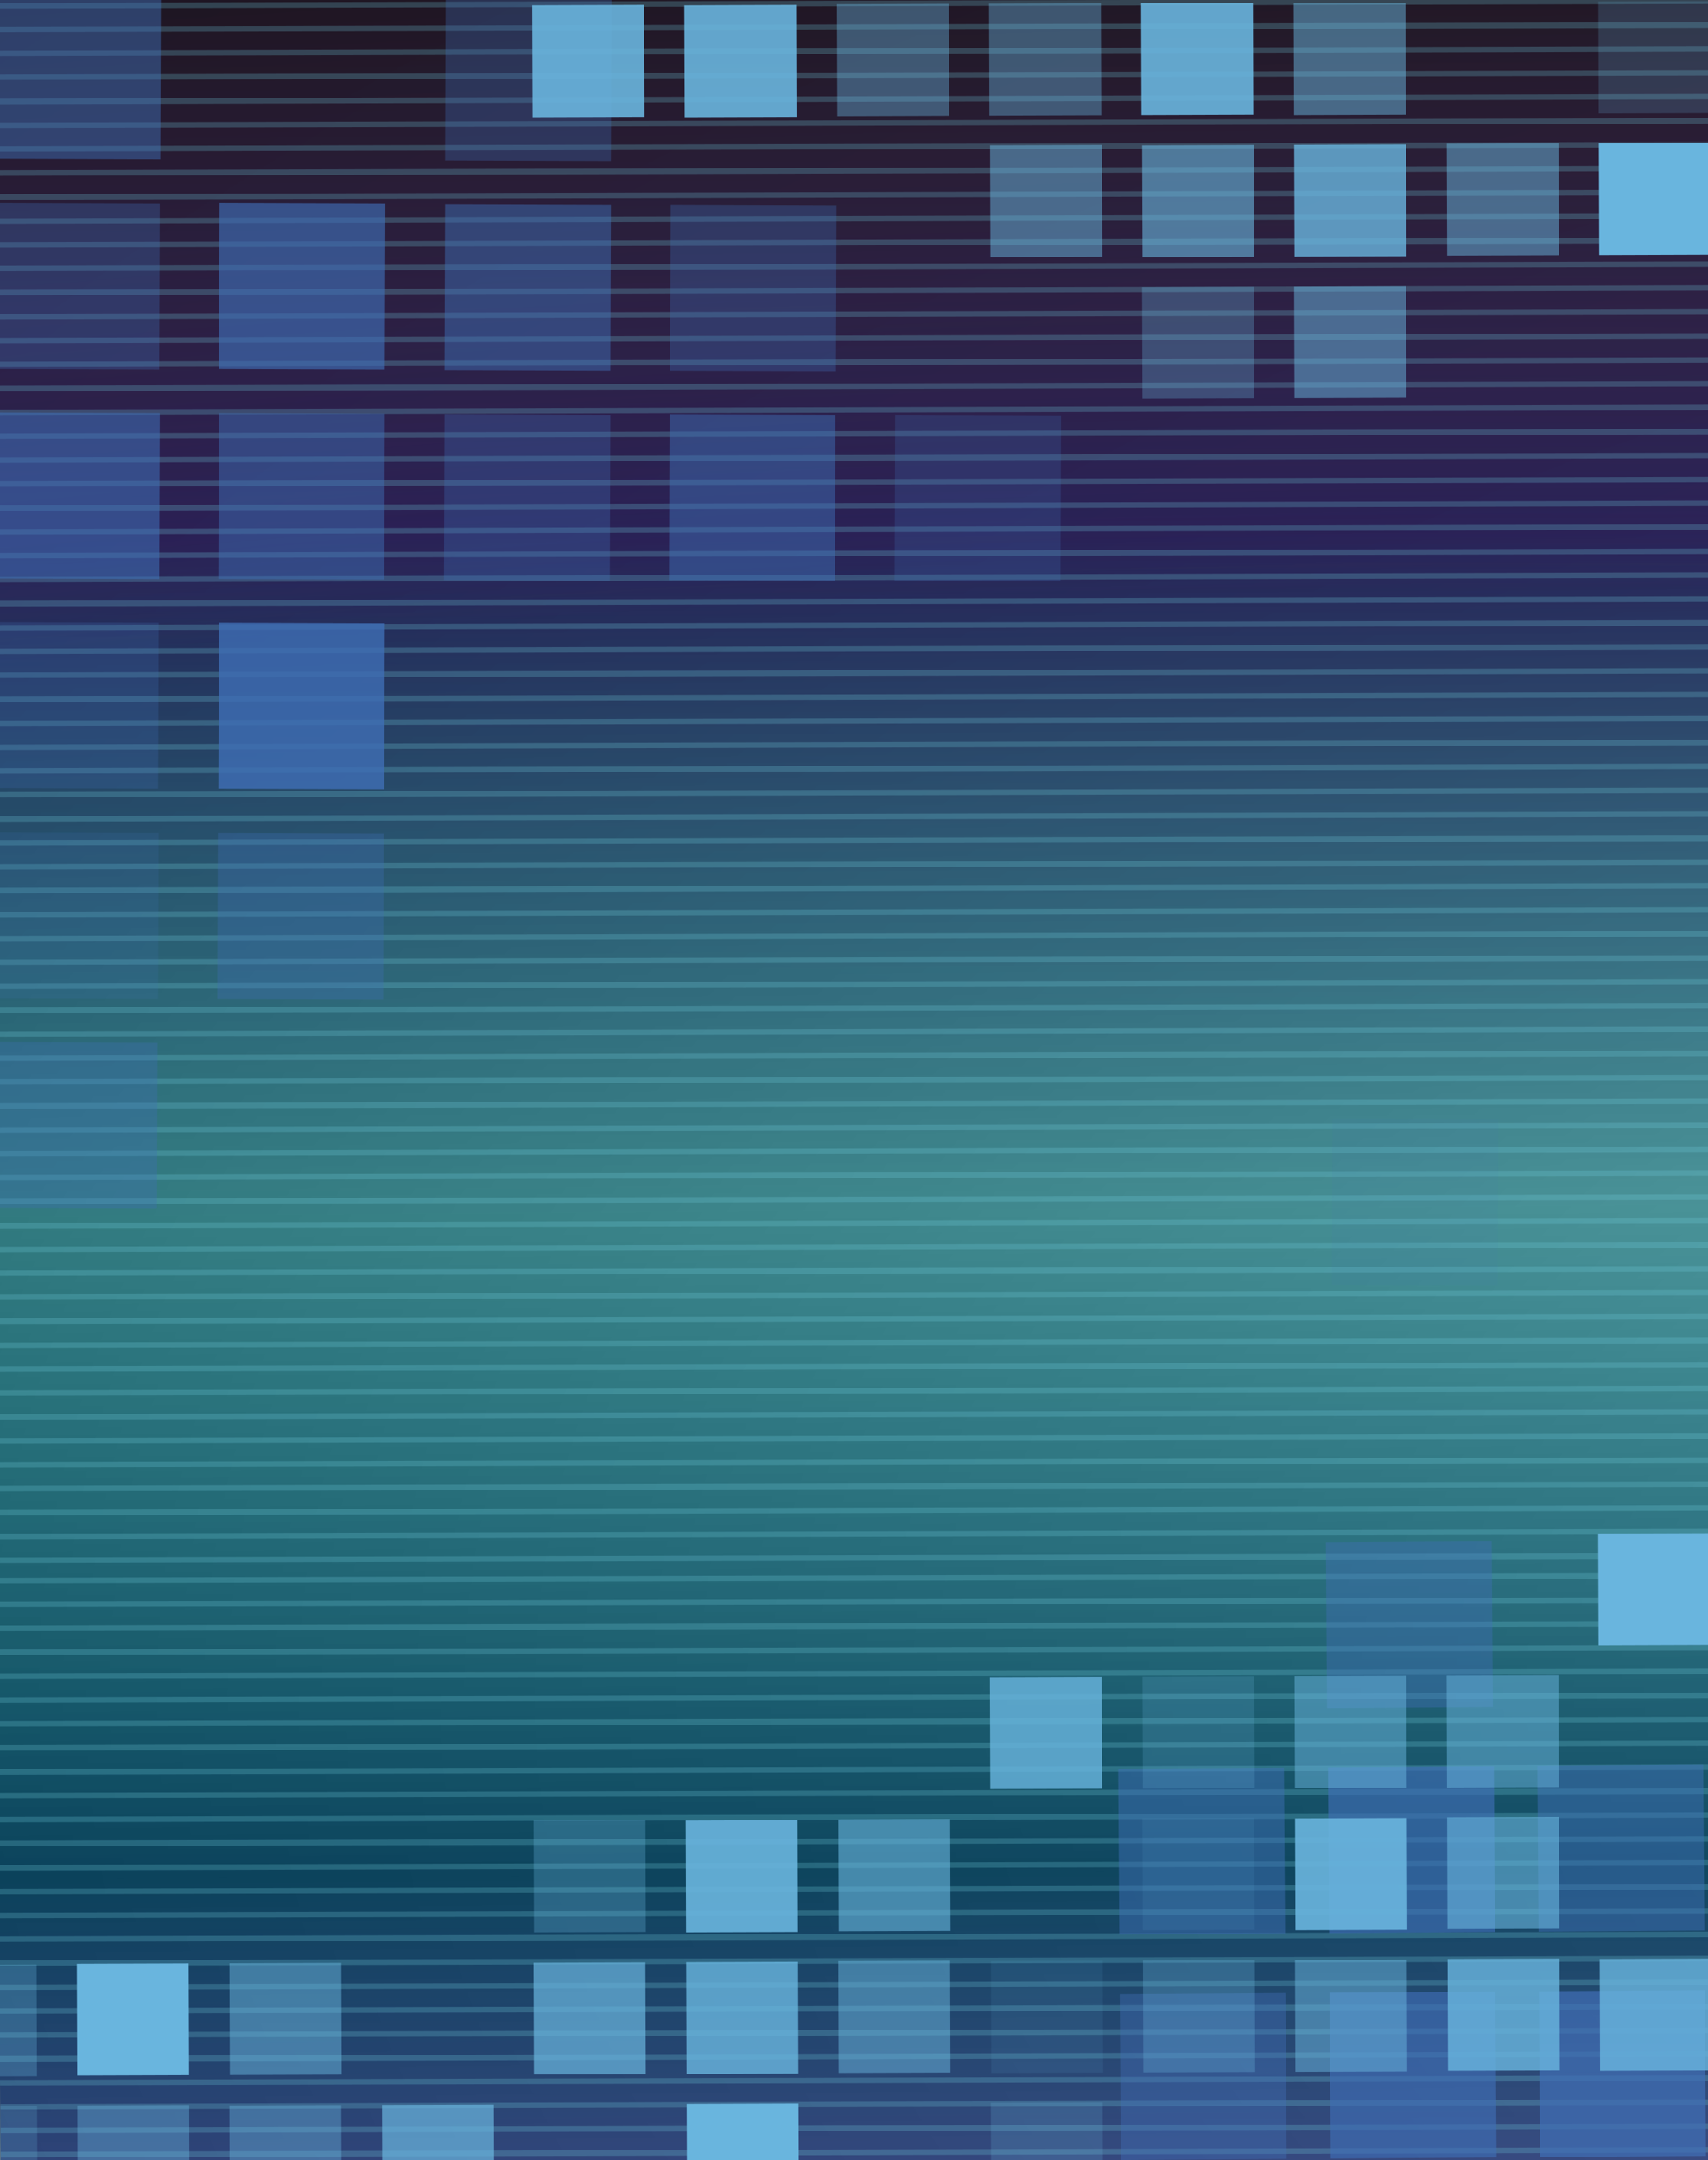 <?xml version="1.0" encoding="UTF-8"?>
<svg xmlns="http://www.w3.org/2000/svg" xmlns:xlink="http://www.w3.org/1999/xlink" version="1.1" viewBox="0 0 310 392">
  <rect x="0" y="0" width="310" height="392" fill="#808080" stroke="none"/>
  <!-- Generator: Adobe Illustrator 29.1.0, SVG Export Plug-In . SVG Version: 2.1.0 Build 142)  -->
  <defs>
    <style>
      .st0, .st1 {
        fill: none;
      }

      .st2 {
        fill: #3f6eb5;
      }

      .st3 {
        fill: url(#Gradiente_sem_nome_18);
      }

      .st4 {
        fill: url(#Gradiente_sem_nome_2);
      }

      .st5 {
        mix-blend-mode: color-dodge;
        opacity: .2;
      }

      .st6 {
        isolation: isolate;
      }

      .st7 {
        fill: url(#Gradiente_sem_nome_600);
        opacity: .9;
      }

      .st7, .st8 {
        mix-blend-mode: soft-light;
      }

      .st9 {
        fill: url(#radial-gradient);
      }

      .st9, .st10 {
        mix-blend-mode: screen;
      }

      .st11 {
        fill: #132c50;
      }

      .st12 {
        clip-path: url(#clippath-1);
      }

      .st13 {
        clip-path: url(#clippath-3);
      }

      .st14 {
        clip-path: url(#clippath-4);
      }

      .st15 {
        clip-path: url(#clippath-2);
      }

      .st16 {
        clip-path: url(#clippath-5);
      }

      .st17 {
        fill: #69b5de;
      }

      .st1 {
        stroke: #6ecbdc;
        stroke-miterlimit: 10;
      }

      .st18 {
        fill: #164e6e;
      }

      .st19 {
        opacity: 0;
      }

      .st20 {
        opacity: .9;
      }

      .st21 {
        opacity: .9;
      }

      .st22 {
        opacity: .9;
      }

      .st23 {
        opacity: .9;
      }

      .st24 {
        opacity: .9;
      }

      .st25 {
        opacity: .8;
      }

      .st26 {
        opacity: .8;
      }

      .st27 {
        opacity: .8;
      }

      .st28 {
        opacity: .8;
      }

      .st29 {
        opacity: .8;
      }

      .st30 {
        opacity: .7;
      }

      .st31 {
        opacity: .8;
      }

      .st32 {
        opacity: 1;
      }

      .st33 {
        opacity: 1;
      }

      .st34 {
        opacity: 1;
      }

      .st35 {
        opacity: .9;
      }

      .st36 {
        opacity: .5;
      }

      .st37 {
        opacity: .4;
      }

      .st38 {
        opacity: .4;
      }

      .st39 {
        opacity: .4;
      }

      .st40 {
        opacity: .4;
      }

      .st41 {
        opacity: .4;
      }

      .st42 {
        opacity: .4;
      }

      .st43 {
        opacity: .4;
      }

      .st44 {
        opacity: .4;
      }

      .st45 {
        opacity: .7;
      }

      .st46 {
        opacity: .7;
      }

      .st47 {
        opacity: .6;
      }

      .st48 {
        opacity: .6;
      }

      .st49 {
        opacity: .6;
      }

      .st50 {
        opacity: .6;
      }

      .st51 {
        opacity: .6;
      }

      .st52 {
        opacity: .6;
      }

      .st53 {
        opacity: .5;
      }

      .st54 {
        opacity: .5;
      }

      .st55 {
        opacity: .5;
      }

      .st56 {
        opacity: .5;
      }

      .st57, .st58 {
        opacity: .5;
      }

      .st59 {
        opacity: .5;
      }

      .st60 {
        opacity: .2;
      }

      .st61 {
        opacity: .2;
      }

      .st62 {
        opacity: .2;
      }

      .st63 {
        opacity: .2;
      }

      .st64 {
        opacity: .2;
      }

      .st65 {
        opacity: .3;
      }

      .st66 {
        opacity: .3;
      }

      .st67 {
        opacity: .3;
      }

      .st68 {
        opacity: .1;
      }

      .st69 {
        opacity: 0;
      }

      .st70 {
        opacity: .2;
      }

      .st71 {
        opacity: .1;
      }

      .st72 {
        opacity: .1;
      }

      .st73 {
        opacity: 0;
      }

      .st74 {
        opacity: 0;
      }

      .st75 {
        opacity: 0;
      }

      .st76 {
        opacity: 0;
      }

      .st77 {
        opacity: 0;
      }

      .st58 {
        fill: url(#Gradiente_sem_nome_630);
      }

      .st10 {
        fill: url(#Gradiente_sem_nome_119);
      }

      .st78 {
        opacity: 0;
      }

      .st79 {
        clip-path: url(#clippath);
      }
    </style>
    <clipPath id="clippath">
      <rect class="st0" x="-1.2" y="-.9" width="311.2" height="395.3"/>
    </clipPath>
    <clipPath id="clippath-1">
      <rect class="st0" x="-123.5" y="119.7" width="563.3" height="317.4" transform="translate(435.3 118.2) rotate(89.6)"/>
    </clipPath>
    <linearGradient id="Gradiente_sem_nome_2" data-name="Gradiente sem nome 2" x1="-162.4" y1="326.4" x2="756.4" y2="326.4" gradientTransform="translate(28.6 -131.3) scale(.4 1)" gradientUnits="userSpaceOnUse">
      <stop offset="0" stop-color="#7c74b4"/>
      <stop offset="1" stop-color="#6ccbdd"/>
    </linearGradient>
    <clipPath id="clippath-2">
      <rect class="st0" x="-306" y="191.6" width="918.8" height="329.5" transform="translate(508.6 200.2) rotate(89.6)"/>
    </clipPath>
    <clipPath id="clippath-3">
      <rect class="st0" x="-229.7" y="-629.7" width="981.3" height="1993.6" transform="translate(626 103.4) rotate(89.6)"/>
    </clipPath>
    <clipPath id="clippath-4">
      <rect class="st18" x="-2.2" y="-3.4" width="318.4" height="399.8" transform="translate(-1.5 1.2) rotate(-.4)"/>
    </clipPath>
    <radialGradient id="Gradiente_sem_nome_18" data-name="Gradiente sem nome 18" cx="171.3" cy="-127.3" fx="171.3" fy="-127.3" r="607.2" gradientTransform="translate(277.5 117.6) rotate(90) scale(1.1 1.8)" gradientUnits="userSpaceOnUse">
      <stop offset="0" stop-color="#fff"/>
      <stop offset="1" stop-color="#000"/>
    </radialGradient>
    <clipPath id="clippath-5">
      <rect class="st0" x="-722.6" y="-159.7" width="1975.3" height="1061" transform="translate(-2.9 2.1) rotate(-.4)"/>
    </clipPath>
    <radialGradient id="Gradiente_sem_nome_119" data-name="Gradiente sem nome 119" cx="-1342.6" cy="794.7" fx="-1342.6" fy="794.7" r="115.1" gradientTransform="translate(8954.5 7546.1) rotate(87.9) scale(5.9 10.5) skewX(-2.7)" gradientUnits="userSpaceOnUse">
      <stop offset="0" stop-color="#028892"/>
      <stop offset=".1" stop-color="#01636b"/>
      <stop offset=".2" stop-color="#01454a"/>
      <stop offset=".3" stop-color="#002b2f"/>
      <stop offset=".4" stop-color="#00181a"/>
      <stop offset=".6" stop-color="#000a0b"/>
      <stop offset=".7" stop-color="#000202"/>
      <stop offset="1" stop-color="#000"/>
    </radialGradient>
    <radialGradient id="radial-gradient" cx="-1017.4" cy="818.4" fx="-1017.4" fy="818.4" r="115.1" gradientTransform="translate(8850.2 4755) rotate(87.9) scale(3.9 10.5) skewX(-4.1)" gradientUnits="userSpaceOnUse">
      <stop offset="0" stop-color="#006450"/>
      <stop offset="0" stop-color="#00493b"/>
      <stop offset=".2" stop-color="#002f25"/>
      <stop offset=".4" stop-color="#001a14"/>
      <stop offset=".5" stop-color="#000b09"/>
      <stop offset=".7" stop-color="#000202"/>
      <stop offset="1" stop-color="#000"/>
    </radialGradient>
    <linearGradient id="Gradiente_sem_nome_600" data-name="Gradiente sem nome 600" x1="-30.1" y1="84.5" x2="836.3" y2="84.5" gradientTransform="translate(-136.9 19.9) scale(.7 3.2)" gradientUnits="userSpaceOnUse">
      <stop offset="0" stop-color="#000" stop-opacity="1"/>
      <stop offset=".2" stop-color="#1c1550" stop-opacity="1"/>
      <stop offset=".4" stop-color="#028892" stop-opacity=".6"/>
      <stop offset=".6" stop-color="#003d59"/>
      <stop offset=".7" stop-color="#273980" stop-opacity=".9"/>
      <stop offset=".7" stop-color="#163363" stop-opacity="1"/>
      <stop offset=".8" stop-color="#062d46" stop-opacity="1"/>
      <stop offset=".8" stop-color="#002b3c"/>
      <stop offset="1" stop-color="#000"/>
    </linearGradient>
    <radialGradient id="Gradiente_sem_nome_630" data-name="Gradiente sem nome 630" cx="291.4" cy="-84.4" fx="291.4" fy="-84.4" r="425.6" gradientTransform="translate(-31.3 644.9) scale(1 3.3)" gradientUnits="userSpaceOnUse">
      <stop offset="0" stop-color="#000" stop-opacity="0"/>
      <stop offset=".6" stop-color="#c77ab2" stop-opacity="0"/>
      <stop offset="1" stop-color="#000" stop-opacity="1"/>
    </radialGradient>
  </defs>
  <g class="st6">
    <g id="Layer_1">
      <g class="st79">
        <g class="st12">
          <rect class="st4" x="-42" y="36" width="399.7" height="318.2" transform="translate(351.7 35.8) rotate(89.6)"/>
          <g class="st15">
            <g class="st13">
              <g>
                <g>
                  <rect class="st18" x="-2.2" y="-3.4" width="318.4" height="399.8" transform="translate(-1.5 1.2) rotate(-.4)"/>
                  <g class="st14">
                    <g class="st8">
                      <rect class="st3" x="-231.7" y="-296.2" width="1251.1" height="1206.5" transform="translate(-2.4 3.1) rotate(-.4)"/>
                    </g>
                  </g>
                </g>
                <g>
                  <g class="st5">
                    <g class="st16">
                      <rect class="st11" x="-709.1" y="-172" width="1975.3" height="1061" transform="translate(-2.8 2.2) rotate(-.4)"/>
                      <path class="st10" d="M-646.5,182.6C-419.2,341.2-66.8,441.4,325.2,437.2c669-7.1,1199.9-315,1185.9-687.7,0-.2,0-.3,0-.5l-2160.8,16.8,3.2,416.7Z"/>
                      <path class="st9" d="M-609.7,863.6l1912-14.9c-9.7-248.8-559.3-444.8-1228-437.7-256.4,2.7-493,34.9-686.9,87.6l2.8,365Z"/>
                    </g>
                  </g>
                  <rect class="st7" x="-158.5" y="122.5" width="622.1" height="328.7" transform="translate(438.2 132.1) rotate(89.6)"/>
                  <rect class="st58" x="-264.3" y="-625.4" width="1053.9" height="1980.9" transform="translate(625.5 99.6) rotate(89.6)"/>
                </g>
              </g>
              <g>
                <g class="st57">
                  <g class="st57">
                    <line class="st1" x1="-143.7" y1="287.2" x2="430.3" y2="285.6"/>
                    <line class="st1" x1="-143.7" y1="291.5" x2="430.3" y2="290"/>
                    <line class="st1" x1="-143.6" y1="295.9" x2="430.3" y2="294.3"/>
                    <line class="st1" x1="-143.6" y1="300.2" x2="430.3" y2="298.7"/>
                    <line class="st1" x1="-143.6" y1="304.5" x2="430.3" y2="303"/>
                    <line class="st1" x1="-143.6" y1="308.9" x2="430.3" y2="307.3"/>
                    <line class="st1" x1="-143.6" y1="313.2" x2="430.4" y2="311.7"/>
                    <line class="st1" x1="-143.6" y1="317.6" x2="430.4" y2="316"/>
                    <line class="st1" x1="-143.6" y1="321.9" x2="430.4" y2="320.4"/>
                    <line class="st1" x1="-143.6" y1="326.2" x2="430.4" y2="324.7"/>
                    <line class="st1" x1="-143.6" y1="330.6" x2="430.4" y2="329"/>
                    <line class="st1" x1="-143.5" y1="334.9" x2="430.4" y2="333.4"/>
                    <line class="st1" x1="-143.5" y1="339.3" x2="430.4" y2="337.7"/>
                    <line class="st1" x1="-143.5" y1="343.6" x2="430.4" y2="342.1"/>
                    <line class="st1" x1="-143.5" y1="348" x2="430.4" y2="346.4"/>
                    <line class="st1" x1="-143.5" y1="352.3" x2="430.5" y2="350.7"/>
                    <line class="st1" x1="-143.5" y1="356.6" x2="430.5" y2="355.1"/>
                    <line class="st1" x1="-143.5" y1="361" x2="430.5" y2="359.4"/>
                    <line class="st1" x1="-143.5" y1="365.3" x2="430.5" y2="363.8"/>
                    <line class="st1" x1="-143.4" y1="369.7" x2="430.5" y2="368.1"/>
                    <line class="st1" x1="-143.4" y1="374" x2="430.5" y2="372.4"/>
                    <line class="st1" x1="-143.4" y1="378.3" x2="430.5" y2="376.8"/>
                    <line class="st1" x1="-143.4" y1="382.7" x2="430.5" y2="381.1"/>
                    <line class="st1" x1="-143.4" y1="387" x2="430.6" y2="385.5"/>
                    <line class="st1" x1="-143.4" y1="391.4" x2="430.6" y2="389.8"/>
                    <line class="st1" x1="-143.4" y1="395.7" x2="430.6" y2="394.1"/>
                    <line class="st1" x1="-143.4" y1="400" x2="430.6" y2="398.5"/>
                    <line class="st1" x1="-143.4" y1="404.4" x2="430.6" y2="402.8"/>
                    <line class="st1" x1="-143.3" y1="408.7" x2="430.6" y2="407.2"/>
                    <line class="st1" x1="-143.3" y1="413.1" x2="430.6" y2="411.5"/>
                    <line class="st1" x1="-143.3" y1="417.4" x2="430.6" y2="415.8"/>
                    <line class="st1" x1="-143.3" y1="421.7" x2="430.6" y2="420.2"/>
                    <line class="st1" x1="-143.3" y1="426.1" x2="430.7" y2="424.5"/>
                    <line class="st1" x1="-143.3" y1="430.4" x2="430.7" y2="428.9"/>
                    <line class="st1" x1="-143.3" y1="434.8" x2="430.7" y2="433.2"/>
                    <line class="st1" x1="-143.3" y1="439.1" x2="430.7" y2="437.6"/>
                    <line class="st1" x1="-143.2" y1="443.4" x2="430.7" y2="441.9"/>
                    <line class="st1" x1="-143.2" y1="447.8" x2="430.7" y2="446.2"/>
                    <line class="st1" x1="-143.2" y1="452.1" x2="430.7" y2="450.6"/>
                    <line class="st1" x1="-143.2" y1="456.5" x2="430.7" y2="454.9"/>
                    <line class="st1" x1="-143.2" y1="460.8" x2="430.8" y2="459.3"/>
                    <line class="st1" x1="-143.2" y1="465.1" x2="430.8" y2="463.6"/>
                    <line class="st1" x1="-143.2" y1="469.5" x2="430.8" y2="467.9"/>
                    <line class="st1" x1="-143.2" y1="473.8" x2="430.8" y2="472.3"/>
                    <line class="st1" x1="-143.2" y1="478.2" x2="430.8" y2="476.6"/>
                    <line class="st1" x1="-143.1" y1="482.5" x2="430.8" y2="481"/>
                    <line class="st1" x1="-143.1" y1="486.8" x2="430.8" y2="485.3"/>
                    <line class="st1" x1="-143.1" y1="491.2" x2="430.8" y2="489.6"/>
                    <line class="st1" x1="-143.1" y1="495.5" x2="430.8" y2="494"/>
                    <line class="st1" x1="-143.1" y1="499.9" x2="430.9" y2="498.3"/>
                    <line class="st1" x1="-143.1" y1="504.2" x2="430.9" y2="502.7"/>
                    <line class="st1" x1="-143.1" y1="508.5" x2="430.9" y2="507"/>
                    <line class="st1" x1="-143.1" y1="512.9" x2="430.9" y2="511.3"/>
                    <line class="st1" x1="-143" y1="517.2" x2="430.9" y2="515.7"/>
                    <line class="st1" x1="-143" y1="521.6" x2="430.9" y2="520"/>
                    <line class="st1" x1="-143" y1="525.9" x2="430.9" y2="524.4"/>
                    <line class="st1" x1="-143" y1="530.3" x2="430.9" y2="528.7"/>
                    <line class="st1" x1="-143" y1="534.6" x2="431" y2="533"/>
                    <line class="st1" x1="-143" y1="538.9" x2="431" y2="537.4"/>
                    <line class="st1" x1="-143" y1="543.3" x2="431" y2="541.7"/>
                    <line class="st1" x1="-143" y1="547.6" x2="431" y2="546.1"/>
                    <line class="st1" x1="-143" y1="552" x2="431" y2="550.4"/>
                    <line class="st1" x1="-142.9" y1="556.3" x2="431" y2="554.7"/>
                    <line class="st1" x1="-142.9" y1="560.6" x2="431" y2="559.1"/>
                    <line class="st1" x1="-142.9" y1="565" x2="431" y2="563.4"/>
                    <line class="st1" x1="-142.9" y1="569.3" x2="431" y2="567.8"/>
                    <line class="st1" x1="-142.9" y1="573.7" x2="431.1" y2="572.1"/>
                    <line class="st1" x1="-142.9" y1="578" x2="431.1" y2="576.4"/>
                    <line class="st1" x1="-142.9" y1="582.3" x2="431.1" y2="580.8"/>
                    <line class="st1" x1="-142.9" y1="586.7" x2="431.1" y2="585.1"/>
                    <line class="st1" x1="-142.8" y1="591" x2="431.1" y2="589.5"/>
                    <line class="st1" x1="-142.8" y1="595.4" x2="431.1" y2="593.8"/>
                    <line class="st1" x1="-142.8" y1="599.7" x2="431.1" y2="598.1"/>
                    <line class="st1" x1="-142.8" y1="604" x2="431.1" y2="602.5"/>
                    <line class="st1" x1="-142.8" y1="608.4" x2="431.2" y2="606.8"/>
                    <line class="st1" x1="-142.8" y1="612.7" x2="431.2" y2="611.2"/>
                    <line class="st1" x1="-142.8" y1="617.1" x2="431.2" y2="615.5"/>
                    <line class="st1" x1="-142.8" y1="621.4" x2="431.2" y2="619.9"/>
                    <line class="st1" x1="-142.8" y1="625.7" x2="431.2" y2="624.2"/>
                    <line class="st1" x1="-142.7" y1="630.1" x2="431.2" y2="628.5"/>
                    <line class="st1" x1="-142.7" y1="634.4" x2="431.2" y2="632.9"/>
                    <line class="st1" x1="-142.7" y1="638.8" x2="431.2" y2="637.2"/>
                    <line class="st1" x1="-142.7" y1="643.1" x2="431.2" y2="641.6"/>
                    <line class="st1" x1="-142.7" y1="647.4" x2="431.3" y2="645.9"/>
                    <line class="st1" x1="-142.7" y1="651.8" x2="431.3" y2="650.2"/>
                    <line class="st1" x1="-142.7" y1="656.1" x2="431.3" y2="654.6"/>
                    <line class="st1" x1="-142.7" y1="660.5" x2="431.3" y2="658.9"/>
                    <line class="st1" x1="-142.6" y1="664.8" x2="431.3" y2="663.3"/>
                    <line class="st1" x1="-142.6" y1="669.1" x2="431.3" y2="667.6"/>
                    <line class="st1" x1="-142.6" y1="673.5" x2="431.3" y2="671.9"/>
                    <line class="st1" x1="-142.6" y1="677.8" x2="431.3" y2="676.3"/>
                    <line class="st1" x1="-142.6" y1="682.2" x2="431.4" y2="680.6"/>
                    <line class="st1" x1="-142.6" y1="686.5" x2="431.4" y2="685"/>
                    <line class="st1" x1="-142.6" y1="690.8" x2="431.4" y2="689.3"/>
                    <line class="st1" x1="-142.6" y1="695.2" x2="431.4" y2="693.6"/>
                    <line class="st1" x1="-142.6" y1="699.5" x2="431.4" y2="698"/>
                    <line class="st1" x1="-142.5" y1="703.9" x2="431.4" y2="702.3"/>
                    <line class="st1" x1="-142.5" y1="708.2" x2="431.4" y2="706.7"/>
                    <line class="st1" x1="-142.5" y1="712.6" x2="431.4" y2="711"/>
                    <line class="st1" x1="-142.5" y1="716.9" x2="431.4" y2="715.3"/>
                    <line class="st1" x1="-142.5" y1="721.2" x2="431.5" y2="719.7"/>
                    <line class="st1" x1="-142.5" y1="725.6" x2="431.5" y2="724"/>
                    <line class="st1" x1="-142.5" y1="729.9" x2="431.5" y2="728.4"/>
                    <line class="st1" x1="-142.5" y1="734.3" x2="431.5" y2="732.7"/>
                  </g>
                </g>
                <g class="st57">
                  <g class="st57">
                    <line class="st1" x1="-141.6" y1="-163.5" x2="432.3" y2="-165.1"/>
                    <line class="st1" x1="-141.6" y1="-159.2" x2="432.3" y2="-160.7"/>
                    <line class="st1" x1="-141.6" y1="-154.9" x2="432.3" y2="-156.4"/>
                    <line class="st1" x1="-141.6" y1="-150.5" x2="432.4" y2="-152.1"/>
                    <line class="st1" x1="-141.6" y1="-146.2" x2="432.4" y2="-147.7"/>
                    <line class="st1" x1="-141.6" y1="-141.8" x2="432.4" y2="-143.4"/>
                    <line class="st1" x1="-141.6" y1="-137.5" x2="432.4" y2="-139"/>
                    <line class="st1" x1="-141.5" y1="-133.2" x2="432.4" y2="-134.7"/>
                    <line class="st1" x1="-141.5" y1="-128.8" x2="432.4" y2="-130.4"/>
                    <line class="st1" x1="-141.5" y1="-124.5" x2="432.4" y2="-126"/>
                    <line class="st1" x1="-141.5" y1="-120.1" x2="432.4" y2="-121.7"/>
                    <line class="st1" x1="-141.5" y1="-115.8" x2="432.4" y2="-117.3"/>
                    <line class="st1" x1="-141.5" y1="-111.4" x2="432.5" y2="-113"/>
                    <line class="st1" x1="-141.5" y1="-107.1" x2="432.5" y2="-108.7"/>
                    <line class="st1" x1="-141.5" y1="-102.8" x2="432.5" y2="-104.3"/>
                    <line class="st1" x1="-141.5" y1="-98.4" x2="432.5" y2="-100"/>
                    <line class="st1" x1="-141.4" y1="-94.1" x2="432.5" y2="-95.6"/>
                    <line class="st1" x1="-141.4" y1="-89.7" x2="432.5" y2="-91.3"/>
                    <line class="st1" x1="-141.4" y1="-85.4" x2="432.5" y2="-87"/>
                    <line class="st1" x1="-141.4" y1="-81.1" x2="432.5" y2="-82.6"/>
                    <line class="st1" x1="-141.4" y1="-76.7" x2="432.6" y2="-78.3"/>
                    <line class="st1" x1="-141.4" y1="-72.4" x2="432.6" y2="-73.9"/>
                    <line class="st1" x1="-141.4" y1="-68" x2="432.6" y2="-69.6"/>
                    <line class="st1" x1="-141.4" y1="-63.7" x2="432.6" y2="-65.3"/>
                    <line class="st1" x1="-141.4" y1="-59.4" x2="432.6" y2="-60.9"/>
                    <line class="st1" x1="-141.3" y1="-55" x2="432.6" y2="-56.6"/>
                    <line class="st1" x1="-141.3" y1="-50.7" x2="432.6" y2="-52.2"/>
                    <line class="st1" x1="-141.3" y1="-46.3" x2="432.6" y2="-47.9"/>
                    <line class="st1" x1="-141.3" y1="-42" x2="432.6" y2="-43.6"/>
                    <line class="st1" x1="-141.3" y1="-37.7" x2="432.7" y2="-39.2"/>
                    <line class="st1" x1="-141.3" y1="-33.3" x2="432.7" y2="-34.9"/>
                    <line class="st1" x1="-141.3" y1="-29" x2="432.7" y2="-30.5"/>
                    <line class="st1" x1="-141.3" y1="-24.6" x2="432.7" y2="-26.2"/>
                    <line class="st1" x1="-141.2" y1="-20.3" x2="432.7" y2="-21.9"/>
                    <line class="st1" x1="-141.2" y1="-16" x2="432.7" y2="-17.5"/>
                    <line class="st1" x1="-141.2" y1="-11.6" x2="432.7" y2="-13.2"/>
                    <line class="st1" x1="-141.2" y1="-7.3" x2="432.7" y2="-8.8"/>
                    <line class="st1" x1="-141.2" y1="-2.9" x2="432.8" y2="-4.5"/>
                    <line class="st1" x1="-141.2" y1="1.4" x2="432.8" y2="-.1"/>
                    <line class="st1" x1="-141.2" y1="5.7" x2="432.8" y2="4.2"/>
                    <line class="st1" x1="-141.2" y1="10.1" x2="432.8" y2="8.5"/>
                    <line class="st1" x1="-141.2" y1="14.4" x2="432.8" y2="12.9"/>
                    <line class="st1" x1="-141.1" y1="18.8" x2="432.8" y2="17.2"/>
                    <line class="st1" x1="-141.1" y1="23.1" x2="432.8" y2="21.6"/>
                    <line class="st1" x1="-141.1" y1="27.4" x2="432.8" y2="25.9"/>
                    <line class="st1" x1="-141.1" y1="31.8" x2="432.8" y2="30.2"/>
                    <line class="st1" x1="-141.1" y1="36.1" x2="432.9" y2="34.6"/>
                    <line class="st1" x1="-141.1" y1="40.5" x2="432.9" y2="38.9"/>
                    <line class="st1" x1="-141.1" y1="44.8" x2="432.9" y2="43.3"/>
                    <line class="st1" x1="-141.1" y1="49.1" x2="432.9" y2="47.6"/>
                    <line class="st1" x1="-141" y1="53.5" x2="432.9" y2="51.9"/>
                    <line class="st1" x1="-141" y1="57.8" x2="432.9" y2="56.3"/>
                    <line class="st1" x1="-141" y1="62.2" x2="432.9" y2="60.6"/>
                    <line class="st1" x1="-141" y1="66.5" x2="432.9" y2="65"/>
                    <line class="st1" x1="-141" y1="70.9" x2="433" y2="69.3"/>
                    <line class="st1" x1="-141" y1="75.2" x2="433" y2="73.6"/>
                    <line class="st1" x1="-141" y1="79.5" x2="433" y2="78"/>
                    <line class="st1" x1="-141" y1="83.9" x2="433" y2="82.3"/>
                    <line class="st1" x1="-141" y1="88.2" x2="433" y2="86.7"/>
                    <line class="st1" x1="-140.9" y1="92.6" x2="433" y2="91"/>
                    <line class="st1" x1="-140.9" y1="96.9" x2="433" y2="95.3"/>
                    <line class="st1" x1="-140.9" y1="101.2" x2="433" y2="99.7"/>
                    <line class="st1" x1="-140.9" y1="105.6" x2="433" y2="104"/>
                    <line class="st1" x1="-140.9" y1="109.9" x2="433.1" y2="108.4"/>
                    <line class="st1" x1="-140.9" y1="114.3" x2="433.1" y2="112.7"/>
                    <line class="st1" x1="-140.9" y1="118.6" x2="433.1" y2="117"/>
                    <line class="st1" x1="-140.9" y1="122.9" x2="433.1" y2="121.4"/>
                    <line class="st1" x1="-140.8" y1="127.3" x2="433.1" y2="125.7"/>
                    <line class="st1" x1="-140.8" y1="131.6" x2="433.1" y2="130.1"/>
                    <line class="st1" x1="-140.8" y1="136" x2="433.1" y2="134.4"/>
                    <line class="st1" x1="-140.8" y1="140.3" x2="433.1" y2="138.7"/>
                    <line class="st1" x1="-140.8" y1="144.6" x2="433.2" y2="143.1"/>
                    <line class="st1" x1="-140.8" y1="149" x2="433.2" y2="147.4"/>
                    <line class="st1" x1="-140.8" y1="153.3" x2="433.2" y2="151.8"/>
                    <line class="st1" x1="-140.8" y1="157.7" x2="433.2" y2="156.1"/>
                    <line class="st1" x1="-140.8" y1="162" x2="433.2" y2="160.4"/>
                    <line class="st1" x1="-140.7" y1="166.3" x2="433.2" y2="164.8"/>
                    <line class="st1" x1="-140.7" y1="170.7" x2="433.2" y2="169.1"/>
                    <line class="st1" x1="-140.7" y1="175" x2="433.2" y2="173.5"/>
                    <line class="st1" x1="-140.7" y1="179.4" x2="433.2" y2="177.8"/>
                    <line class="st1" x1="-140.7" y1="183.7" x2="433.3" y2="182.2"/>
                    <line class="st1" x1="-140.7" y1="188" x2="433.3" y2="186.5"/>
                    <line class="st1" x1="-140.7" y1="192.4" x2="433.3" y2="190.8"/>
                    <line class="st1" x1="-140.7" y1="196.7" x2="433.3" y2="195.2"/>
                    <line class="st1" x1="-140.6" y1="201.1" x2="433.3" y2="199.5"/>
                    <line class="st1" x1="-140.6" y1="205.4" x2="433.3" y2="203.9"/>
                    <line class="st1" x1="-140.6" y1="209.7" x2="433.3" y2="208.2"/>
                    <line class="st1" x1="-140.6" y1="214.1" x2="433.3" y2="212.5"/>
                    <line class="st1" x1="-140.6" y1="218.4" x2="433.4" y2="216.9"/>
                    <line class="st1" x1="-140.6" y1="222.8" x2="433.4" y2="221.2"/>
                    <line class="st1" x1="-140.6" y1="227.1" x2="433.4" y2="225.6"/>
                    <line class="st1" x1="-140.6" y1="231.4" x2="433.4" y2="229.9"/>
                    <line class="st1" x1="-140.6" y1="235.8" x2="433.4" y2="234.2"/>
                    <line class="st1" x1="-140.5" y1="240.1" x2="433.4" y2="238.6"/>
                    <line class="st1" x1="-140.5" y1="244.5" x2="433.4" y2="242.9"/>
                    <line class="st1" x1="-140.5" y1="248.8" x2="433.4" y2="247.3"/>
                    <line class="st1" x1="-140.5" y1="253.2" x2="433.4" y2="251.6"/>
                    <line class="st1" x1="-140.5" y1="257.5" x2="433.5" y2="255.9"/>
                    <line class="st1" x1="-140.5" y1="261.8" x2="433.5" y2="260.3"/>
                    <line class="st1" x1="-140.5" y1="266.2" x2="433.5" y2="264.6"/>
                    <line class="st1" x1="-140.5" y1="270.5" x2="433.5" y2="269"/>
                    <line class="st1" x1="-140.4" y1="274.9" x2="433.5" y2="273.3"/>
                    <line class="st1" x1="-140.4" y1="279.2" x2="433.5" y2="277.6"/>
                    <line class="st1" x1="-140.4" y1="283.5" x2="433.5" y2="282"/>
                  </g>
                </g>
                <g class="st57">
                  <g class="st57">
                    <line class="st1" x1="-145.7" y1="738.9" x2="428.2" y2="737.3"/>
                    <line class="st1" x1="-145.7" y1="743.2" x2="428.3" y2="741.7"/>
                    <line class="st1" x1="-145.7" y1="747.6" x2="428.3" y2="746"/>
                    <line class="st1" x1="-145.7" y1="751.9" x2="428.3" y2="750.4"/>
                    <line class="st1" x1="-145.7" y1="756.2" x2="428.3" y2="754.7"/>
                    <line class="st1" x1="-145.6" y1="760.6" x2="428.3" y2="759"/>
                    <line class="st1" x1="-145.6" y1="764.9" x2="428.3" y2="763.4"/>
                    <line class="st1" x1="-145.6" y1="769.3" x2="428.3" y2="767.7"/>
                    <line class="st1" x1="-145.6" y1="773.6" x2="428.3" y2="772.1"/>
                    <line class="st1" x1="-145.6" y1="777.9" x2="428.3" y2="776.4"/>
                    <line class="st1" x1="-145.6" y1="782.3" x2="428.4" y2="780.7"/>
                    <line class="st1" x1="-145.6" y1="786.6" x2="428.4" y2="785.1"/>
                    <line class="st1" x1="-145.6" y1="791" x2="428.4" y2="789.4"/>
                    <line class="st1" x1="-145.6" y1="795.3" x2="428.4" y2="793.8"/>
                    <line class="st1" x1="-145.5" y1="799.7" x2="428.4" y2="798.1"/>
                    <line class="st1" x1="-145.5" y1="804" x2="428.4" y2="802.4"/>
                    <line class="st1" x1="-145.5" y1="808.3" x2="428.4" y2="806.8"/>
                    <line class="st1" x1="-145.5" y1="812.7" x2="428.4" y2="811.1"/>
                    <line class="st1" x1="-145.5" y1="817" x2="428.5" y2="815.5"/>
                    <line class="st1" x1="-145.5" y1="821.4" x2="428.5" y2="819.8"/>
                    <line class="st1" x1="-145.5" y1="825.7" x2="428.5" y2="824.1"/>
                    <line class="st1" x1="-145.5" y1="830" x2="428.5" y2="828.5"/>
                    <line class="st1" x1="-145.5" y1="834.4" x2="428.5" y2="832.8"/>
                    <line class="st1" x1="-145.4" y1="838.7" x2="428.5" y2="837.2"/>
                    <line class="st1" x1="-145.4" y1="843.1" x2="428.5" y2="841.5"/>
                    <line class="st1" x1="-145.4" y1="847.4" x2="428.5" y2="845.8"/>
                    <line class="st1" x1="-145.4" y1="851.7" x2="428.5" y2="850.2"/>
                    <line class="st1" x1="-145.4" y1="856.1" x2="428.6" y2="854.5"/>
                    <line class="st1" x1="-145.4" y1="860.4" x2="428.6" y2="858.9"/>
                    <line class="st1" x1="-145.4" y1="864.8" x2="428.6" y2="863.2"/>
                    <line class="st1" x1="-145.4" y1="869.1" x2="428.6" y2="867.5"/>
                    <line class="st1" x1="-145.3" y1="873.4" x2="428.6" y2="871.9"/>
                    <line class="st1" x1="-145.3" y1="877.8" x2="428.6" y2="876.2"/>
                    <line class="st1" x1="-145.3" y1="882.1" x2="428.6" y2="880.6"/>
                    <line class="st1" x1="-145.3" y1="886.5" x2="428.6" y2="884.9"/>
                    <line class="st1" x1="-145.3" y1="890.8" x2="428.7" y2="889.3"/>
                    <line class="st1" x1="-145.3" y1="895.1" x2="428.7" y2="893.6"/>
                    <line class="st1" x1="-145.3" y1="899.5" x2="428.7" y2="897.9"/>
                    <line class="st1" x1="-145.3" y1="903.8" x2="428.7" y2="902.3"/>
                    <line class="st1" x1="-145.3" y1="908.2" x2="428.7" y2="906.6"/>
                    <line class="st1" x1="-145.2" y1="912.5" x2="428.7" y2="911"/>
                    <line class="st1" x1="-145.2" y1="916.8" x2="428.7" y2="915.3"/>
                    <line class="st1" x1="-145.2" y1="921.2" x2="428.7" y2="919.6"/>
                    <line class="st1" x1="-145.2" y1="925.5" x2="428.7" y2="924"/>
                    <line class="st1" x1="-145.2" y1="929.9" x2="428.8" y2="928.3"/>
                    <line class="st1" x1="-145.2" y1="934.2" x2="428.8" y2="932.7"/>
                    <line class="st1" x1="-145.2" y1="938.5" x2="428.8" y2="937"/>
                    <line class="st1" x1="-145.2" y1="942.9" x2="428.8" y2="941.3"/>
                    <line class="st1" x1="-145.1" y1="947.2" x2="428.8" y2="945.7"/>
                    <line class="st1" x1="-145.1" y1="951.6" x2="428.8" y2="950"/>
                    <line class="st1" x1="-145.1" y1="955.9" x2="428.8" y2="954.4"/>
                    <line class="st1" x1="-145.1" y1="960.2" x2="428.8" y2="958.7"/>
                    <line class="st1" x1="-145.1" y1="964.6" x2="428.9" y2="963"/>
                    <line class="st1" x1="-145.1" y1="968.9" x2="428.9" y2="967.4"/>
                    <line class="st1" x1="-145.1" y1="973.3" x2="428.9" y2="971.7"/>
                    <line class="st1" x1="-145.1" y1="977.6" x2="428.9" y2="976.1"/>
                    <line class="st1" x1="-145.1" y1="982" x2="428.9" y2="980.4"/>
                    <line class="st1" x1="-145" y1="986.3" x2="428.9" y2="984.7"/>
                    <line class="st1" x1="-145" y1="990.6" x2="428.9" y2="989.1"/>
                    <line class="st1" x1="-145" y1="995" x2="428.9" y2="993.4"/>
                    <line class="st1" x1="-145" y1="999.3" x2="428.9" y2="997.8"/>
                    <line class="st1" x1="-145" y1="1003.7" x2="429" y2="1002.1"/>
                    <line class="st1" x1="-145" y1="1008" x2="429" y2="1006.4"/>
                    <line class="st1" x1="-145" y1="1012.3" x2="429" y2="1010.8"/>
                    <line class="st1" x1="-145" y1="1016.7" x2="429" y2="1015.1"/>
                    <line class="st1" x1="-144.9" y1="1021" x2="429" y2="1019.5"/>
                    <line class="st1" x1="-144.9" y1="1025.4" x2="429" y2="1023.8"/>
                    <line class="st1" x1="-144.9" y1="1029.7" x2="429" y2="1028.1"/>
                    <line class="st1" x1="-144.9" y1="1034" x2="429" y2="1032.5"/>
                    <line class="st1" x1="-144.9" y1="1038.4" x2="429.1" y2="1036.8"/>
                    <line class="st1" x1="-144.9" y1="1042.7" x2="429.1" y2="1041.2"/>
                    <line class="st1" x1="-144.9" y1="1047.1" x2="429.1" y2="1045.5"/>
                    <line class="st1" x1="-144.9" y1="1051.4" x2="429.1" y2="1049.8"/>
                    <line class="st1" x1="-144.9" y1="1055.7" x2="429.1" y2="1054.2"/>
                    <line class="st1" x1="-144.8" y1="1060.1" x2="429.1" y2="1058.5"/>
                    <line class="st1" x1="-144.8" y1="1064.4" x2="429.1" y2="1062.9"/>
                    <line class="st1" x1="-144.8" y1="1068.8" x2="429.1" y2="1067.2"/>
                    <line class="st1" x1="-144.8" y1="1073.1" x2="429.1" y2="1071.6"/>
                    <line class="st1" x1="-144.8" y1="1077.4" x2="429.2" y2="1075.9"/>
                    <line class="st1" x1="-144.8" y1="1081.8" x2="429.2" y2="1080.2"/>
                    <line class="st1" x1="-144.8" y1="1086.1" x2="429.2" y2="1084.6"/>
                    <line class="st1" x1="-144.8" y1="1090.5" x2="429.2" y2="1088.9"/>
                    <line class="st1" x1="-144.7" y1="1094.8" x2="429.2" y2="1093.3"/>
                    <line class="st1" x1="-144.7" y1="1099.1" x2="429.2" y2="1097.6"/>
                    <line class="st1" x1="-144.7" y1="1103.5" x2="429.2" y2="1101.9"/>
                    <line class="st1" x1="-144.7" y1="1107.8" x2="429.2" y2="1106.3"/>
                    <line class="st1" x1="-144.7" y1="1112.2" x2="429.3" y2="1110.6"/>
                    <line class="st1" x1="-144.7" y1="1116.5" x2="429.3" y2="1115"/>
                    <line class="st1" x1="-144.7" y1="1120.8" x2="429.3" y2="1119.3"/>
                    <line class="st1" x1="-144.7" y1="1125.2" x2="429.3" y2="1123.6"/>
                    <line class="st1" x1="-144.7" y1="1129.5" x2="429.3" y2="1128"/>
                    <line class="st1" x1="-144.6" y1="1133.9" x2="429.3" y2="1132.3"/>
                    <line class="st1" x1="-144.6" y1="1138.2" x2="429.3" y2="1136.7"/>
                    <line class="st1" x1="-144.6" y1="1142.5" x2="429.3" y2="1141"/>
                    <line class="st1" x1="-144.6" y1="1146.9" x2="429.3" y2="1145.3"/>
                    <line class="st1" x1="-144.6" y1="1151.2" x2="429.4" y2="1149.7"/>
                    <line class="st1" x1="-144.6" y1="1155.6" x2="429.4" y2="1154"/>
                    <line class="st1" x1="-144.6" y1="1159.9" x2="429.4" y2="1158.4"/>
                    <line class="st1" x1="-144.6" y1="1164.3" x2="429.4" y2="1162.7"/>
                    <line class="st1" x1="-144.5" y1="1168.6" x2="429.4" y2="1167"/>
                    <line class="st1" x1="-144.5" y1="1172.9" x2="429.4" y2="1171.4"/>
                    <line class="st1" x1="-144.5" y1="1177.3" x2="429.4" y2="1175.7"/>
                    <line class="st1" x1="-144.5" y1="1181.6" x2="429.4" y2="1180.1"/>
                    <line class="st1" x1="-144.5" y1="1186" x2="429.5" y2="1184.4"/>
                  </g>
                </g>
              </g>
            </g>
          </g>
          <g class="st28">
            <g class="st71">
              <rect class="st2" x="-42.4" y="188.9" width="30.1" height="30.1" transform="translate(-231.2 176.1) rotate(-89.8)"/>
            </g>
            <g class="st43">
              <rect class="st2" x="-1.5" y="189" width="30.1" height="30.1" transform="translate(-190.6 217) rotate(-89.8)"/>
            </g>
            <g class="st31">
              <rect class="st2" x="317.8" y="360.7" width="30.1" height="30.1" transform="translate(-2.9 2.6) rotate(-.4)"/>
            </g>
            <g class="st55">
              <rect class="st2" x="318.1" y="401.6" width="30.1" height="30.1" transform="translate(-3.2 2.6) rotate(-.4)"/>
            </g>
            <g class="st73">
              <rect class="st2" x="318.4" y="442.4" width="30.1" height="30.1" transform="translate(-3.6 2.6) rotate(-.4)"/>
            </g>
            <g class="st20">
              <rect class="st2" x="318.7" y="483.3" width="30.1" height="30.1" transform="translate(-3.9 2.6) rotate(-.4)"/>
            </g>
            <g class="st22">
              <rect class="st2" x="319.1" y="524.2" width="30.1" height="30.1" transform="translate(-4.2 2.6) rotate(-.4)"/>
            </g>
            <g class="st76">
              <rect class="st2" x="192.6" y="649.9" width="30.1" height="30.1" transform="translate(-5.2 1.6) rotate(-.4)"/>
            </g>
            <g class="st64">
              <rect class="st2" x="193" y="691.7" width="30.1" height="30.1" transform="translate(-5.5 1.6) rotate(-.4)"/>
            </g>
            <g class="st47">
              <rect class="st2" x="-42.3" y="150.9" width="30.1" height="30.1" transform="translate(-193.1 138.2) rotate(-89.8)"/>
            </g>
            <g class="st62">
              <rect class="st2" x="-1.4" y="151" width="30.1" height="30.1" transform="translate(-152.4 179.2) rotate(-89.8)"/>
            </g>
            <g class="st37">
              <rect class="st2" x="39.5" y="151.1" width="30.1" height="30.1" transform="translate(-111.8 220.2) rotate(-89.8)"/>
            </g>
            <g class="st49">
              <rect class="st2" x="279.4" y="320.1" width="30.1" height="30.1" transform="translate(-2.6 2.3) rotate(-.4)"/>
            </g>
            <g class="st20">
              <rect class="st2" x="279.7" y="361" width="30.1" height="30.1" transform="translate(-2.9 2.3) rotate(-.4)"/>
            </g>
            <g class="st39">
              <rect class="st2" x="280.1" y="401.9" width="30.1" height="30.1" transform="translate(-3.2 2.3) rotate(-.4)"/>
            </g>
            <g class="st53">
              <rect class="st2" x="280.4" y="442.7" width="30.1" height="30.1" transform="translate(-3.6 2.3) rotate(-.4)"/>
            </g>
            <g class="st48">
              <rect class="st2" x="280.7" y="483.6" width="30.1" height="30.1" transform="translate(-3.9 2.3) rotate(-.4)"/>
            </g>
            <g class="st75">
              <rect class="st2" x="281" y="524.5" width="30.1" height="30.1" transform="translate(-4.2 2.3) rotate(-.4)"/>
            </g>
            <g class="st63">
              <rect class="st2" x="-42.2" y="112.8" width="30.1" height="30.1" transform="translate(-154.9 100.4) rotate(-89.8)"/>
            </g>
            <g class="st66">
              <rect class="st2" x="-1.3" y="112.9" width="30.1" height="30.1" transform="translate(-114.3 141.3) rotate(-89.8)"/>
            </g>
            <rect class="st2" x="39.6" y="113.1" width="30.1" height="30.1" transform="translate(-73.6 182.3) rotate(-89.8)"/>
            <g class="st54">
              <rect class="st2" x="241" y="279.6" width="30.1" height="30.1" transform="translate(-2.3 2) rotate(-.4)"/>
            </g>
            <g class="st27">
              <rect class="st2" x="241.4" y="320.4" width="30.1" height="30.1" transform="translate(-2.6 2) rotate(-.4)"/>
            </g>
            <g class="st25">
              <rect class="st2" x="241.7" y="361.3" width="30.1" height="30.1" transform="translate(-2.9 2) rotate(-.4)"/>
            </g>
            <g class="st34">
              <rect class="st2" x="242" y="402.2" width="30.1" height="30.1" transform="translate(-3.2 2) rotate(-.4)"/>
            </g>
            <g class="st72">
              <rect class="st2" x="242.3" y="443" width="30.1" height="30.1" transform="translate(-3.6 2) rotate(-.4)"/>
            </g>
            <g class="st38">
              <rect class="st2" x="242.6" y="483.9" width="30.1" height="30.1" transform="translate(-3.9 2) rotate(-.4)"/>
            </g>
            <g class="st37">
              <rect class="st2" x="-42.1" y="74.8" width="30.1" height="30.1" transform="translate(-116.8 62.5) rotate(-89.8)"/>
            </g>
            <g class="st46">
              <rect class="st2" x="-1.2" y="74.9" width="30.1" height="30.1" transform="translate(-76.1 103.5) rotate(-89.8)"/>
            </g>
            <g class="st52">
              <rect class="st2" x="39.7" y="75" width="30.1" height="30.1" transform="translate(-35.5 144.5) rotate(-89.8)"/>
            </g>
            <g class="st37">
              <rect class="st2" x="80.5" y="75.1" width="30.1" height="30.1" transform="translate(5.2 185.5) rotate(-89.8)"/>
            </g>
            <g class="st51">
              <rect class="st2" x="121.4" y="75.2" width="30.1" height="30.1" transform="translate(45.8 226.4) rotate(-89.8)"/>
            </g>
            <g class="st65">
              <rect class="st2" x="162.3" y="75.3" width="30.1" height="30.1" transform="translate(86.5 267.4) rotate(-89.8)"/>
            </g>
            <g class="st75">
              <rect class="st2" x="200.6" y="202.8" width="30.1" height="30.1" transform="translate(-2.8 433) rotate(-89.8)"/>
            </g>
            <g class="st68">
              <rect class="st2" x="241.5" y="203" width="30.1" height="30.1" transform="translate(37.9 473.9) rotate(-89.8)"/>
            </g>
            <g class="st50">
              <rect class="st2" x="203.3" y="320.7" width="30.1" height="30.1" transform="translate(-2.6 1.7) rotate(-.4)"/>
            </g>
            <g class="st54">
              <rect class="st2" x="203.6" y="361.6" width="30.1" height="30.1" transform="translate(-2.9 1.7) rotate(-.4)"/>
            </g>
            <g class="st76">
              <rect class="st2" x="204" y="402.5" width="30.1" height="30.1" transform="translate(-3.2 1.7) rotate(-.4)"/>
            </g>
            <g class="st23">
              <rect class="st2" x="204.3" y="443.3" width="30.1" height="30.1" transform="translate(-3.6 1.7) rotate(-.4)"/>
            </g>
            <rect class="st2" x="-42" y="36.7" width="30.1" height="30.1" transform="translate(-78.6 24.7) rotate(-89.8)"/>
            <g class="st42">
              <rect class="st2" x="-1.1" y="36.8" width="30.1" height="30.1" transform="translate(-38 65.7) rotate(-89.8)"/>
            </g>
            <g class="st26">
              <rect class="st2" x="39.8" y="36.9" width="30.1" height="30.1" transform="translate(2.7 106.6) rotate(-89.8)"/>
            </g>
            <g class="st50">
              <rect class="st2" x="80.6" y="37.1" width="30.1" height="30.1" transform="translate(43.3 147.6) rotate(-89.8)"/>
            </g>
            <g class="st37">
              <rect class="st2" x="121.5" y="37.2" width="30.1" height="30.1" transform="translate(84 188.6) rotate(-89.8)"/>
            </g>
            <g class="st77">
              <rect class="st2" x="-41.9" y="-1.3" width="30.1" height="30.1" transform="translate(-40.5 -13.2) rotate(-89.8)"/>
            </g>
            <g class="st48">
              <rect class="st2" x="-1" y="-1.2" width="30.1" height="30.1" transform="translate(.2 27.8) rotate(-89.8)"/>
            </g>
            <g class="st77">
              <rect class="st2" x="39.9" y="-1.1" width="30.1" height="30.1" transform="translate(40.8 68.8) rotate(-89.8)"/>
            </g>
            <g class="st44">
              <rect class="st2" x="80.7" y="-1" width="30.1" height="30.1" transform="translate(81.5 109.8) rotate(-89.8)"/>
            </g>
          </g>
          <g>
            <g class="st71">
              <rect class="st17" x="-41.4" y="408" width="20.3" height="20.3" transform="translate(-1.1 0) rotate(-.2)"/>
            </g>
            <g class="st43">
              <rect class="st17" x="-13.8" y="407.9" width="20.3" height="20.3" transform="translate(-1.1 0) rotate(-.2)"/>
            </g>
            <g class="st49">
              <rect class="st17" x="13.9" y="407.9" width="20.3" height="20.3" transform="translate(-1.1 0) rotate(-.2)"/>
            </g>
            <g class="st45">
              <rect class="st17" x="41.5" y="407.8" width="20.3" height="20.3" transform="translate(-1.1 .1) rotate(-.2)"/>
            </g>
            <g class="st40">
              <rect class="st17" x="69.1" y="407.7" width="20.3" height="20.3" transform="translate(-1.1 .2) rotate(-.2)"/>
            </g>
            <g class="st35">
              <rect class="st17" x="96.8" y="407.6" width="20.3" height="20.3" transform="translate(-1.1 .3) rotate(-.2)"/>
            </g>
            <g class="st32">
              <rect class="st17" x="124.4" y="407.6" width="20.3" height="20.3" transform="translate(-1.1 .4) rotate(-.2)"/>
            </g>
            <g class="st47">
              <rect class="st17" x="-41.5" y="382.3" width="20.3" height="20.3" transform="translate(-1.1 0) rotate(-.2)"/>
            </g>
            <g class="st62">
              <rect class="st17" x="-13.8" y="382.2" width="20.3" height="20.3" transform="translate(-1.1 0) rotate(-.2)"/>
            </g>
            <g class="st37">
              <rect class="st17" x="13.8" y="382.1" width="20.3" height="20.3" transform="translate(-1.1 0) rotate(-.2)"/>
            </g>
            <g class="st41">
              <rect class="st17" x="41.4" y="382.1" width="20.3" height="20.3" transform="translate(-1.1 .1) rotate(-.2)"/>
            </g>
            <g class="st45">
              <rect class="st17" x="69.1" y="382" width="20.3" height="20.3" transform="translate(-1.1 .2) rotate(-.2)"/>
            </g>
            <g class="st74">
              <rect class="st17" x="96.7" y="381.9" width="20.3" height="20.3" transform="translate(-1.1 .3) rotate(-.2)"/>
            </g>
            <rect class="st17" x="124.4" y="381.8" width="20.3" height="20.3" transform="translate(-1.1 .4) rotate(-.2)"/>
            <g class="st69">
              <rect class="st17" x="152" y="381.8" width="20.3" height="20.3" transform="translate(-1.1 .4) rotate(-.2)"/>
            </g>
            <g class="st61">
              <rect class="st17" x="179.6" y="381.7" width="20.3" height="20.3" transform="translate(-1.1 .5) rotate(-.2)"/>
            </g>
            <g class="st63">
              <rect class="st17" x="-41.6" y="356.5" width="20.3" height="20.3" transform="translate(-1 0) rotate(-.2)"/>
            </g>
            <g class="st66">
              <rect class="st17" x="-13.9" y="356.5" width="20.3" height="20.3" transform="translate(-1 0) rotate(-.2)"/>
            </g>
            <rect class="st17" x="13.7" y="356.4" width="20.3" height="20.3" transform="translate(-1 0) rotate(-.2)"/>
            <g class="st56">
              <rect class="st17" x="41.4" y="356.3" width="20.3" height="20.3" transform="translate(-1 .1) rotate(-.2)"/>
            </g>
            <g class="st19">
              <rect class="st17" x="69" y="356.2" width="20.3" height="20.3" transform="translate(-1 .2) rotate(-.2)"/>
            </g>
            <g class="st30">
              <rect class="st17" x="96.6" y="356.2" width="20.3" height="20.3" transform="translate(-1 .3) rotate(-.2)"/>
            </g>
            <g class="st26">
              <rect class="st17" x="124.3" y="356.1" width="20.3" height="20.3" transform="translate(-1 .4) rotate(-.2)"/>
            </g>
            <g class="st53">
              <rect class="st17" x="151.9" y="356" width="20.3" height="20.3" transform="translate(-1 .4) rotate(-.2)"/>
            </g>
            <g class="st72">
              <rect class="st17" x="179.6" y="356" width="20.3" height="20.3" transform="translate(-1 .5) rotate(-.2)"/>
            </g>
            <g class="st66">
              <rect class="st17" x="207.2" y="355.9" width="20.3" height="20.3" transform="translate(-1 .6) rotate(-.2)"/>
            </g>
            <g class="st54">
              <rect class="st17" x="234.8" y="355.8" width="20.3" height="20.3" transform="translate(-1 .7) rotate(-.2)"/>
            </g>
            <g class="st27">
              <rect class="st17" x="262.5" y="355.7" width="20.3" height="20.3" transform="translate(-1 .7) rotate(-.2)"/>
            </g>
            <g class="st25">
              <rect class="st17" x="290.1" y="355.7" width="20.3" height="20.3" transform="translate(-1 .8) rotate(-.2)"/>
            </g>
            <g class="st69">
              <rect class="st17" x="290" y="-25.2" width="20.3" height="20.3" transform="translate(0 .8) rotate(-.2)"/>
            </g>
            <g class="st37">
              <rect class="st17" x="-41.6" y="330.8" width="20.3" height="20.3" transform="translate(-.9 0) rotate(-.2)"/>
            </g>
            <g class="st65">
              <rect class="st17" x="96.6" y="330.4" width="20.3" height="20.3" transform="translate(-.9 .3) rotate(-.2)"/>
            </g>
            <g class="st24">
              <rect class="st17" x="124.2" y="330.4" width="20.3" height="20.3" transform="translate(-.9 .4) rotate(-.2)"/>
            </g>
            <g class="st48">
              <rect class="st17" x="151.9" y="330.3" width="20.3" height="20.3" transform="translate(-.9 .4) rotate(-.2)"/>
            </g>
            <g class="st75">
              <rect class="st17" x="179.5" y="330.2" width="20.3" height="20.3" transform="translate(-.9 .5) rotate(-.2)"/>
            </g>
            <g class="st68">
              <rect class="st17" x="207.1" y="330.1" width="20.3" height="20.3" transform="translate(-.9 .6) rotate(-.2)"/>
            </g>
            <g class="st23">
              <rect class="st17" x="234.8" y="330.1" width="20.3" height="20.3" transform="translate(-.9 .7) rotate(-.2)"/>
            </g>
            <g class="st50">
              <rect class="st17" x="262.4" y="330" width="20.3" height="20.3" transform="translate(-.9 .7) rotate(-.2)"/>
            </g>
            <g class="st76">
              <rect class="st17" x="317.7" y="329.8" width="20.3" height="20.3" transform="translate(-.9 .9) rotate(-.2)"/>
            </g>
            <g class="st60">
              <rect class="st17" x="290.1" y=".5" width="20.3" height="20.3" transform="translate(0 .8) rotate(-.2)"/>
            </g>
            <g class="st19">
              <rect class="st17" x="262.4" y=".6" width="20.3" height="20.3" transform="translate(0 .7) rotate(-.2)"/>
            </g>
            <g class="st59">
              <rect class="st17" x="234.8" y=".7" width="20.3" height="20.3" transform="translate(0 .7) rotate(-.2)"/>
            </g>
            <g class="st23">
              <rect class="st17" x="207.1" y=".7" width="20.3" height="20.3" transform="translate(0 .6) rotate(-.2)"/>
            </g>
            <g class="st43">
              <rect class="st17" x="179.5" y=".8" width="20.3" height="20.3" transform="translate(0 .5) rotate(-.2)"/>
            </g>
            <g class="st38">
              <rect class="st17" x="151.9" y=".9" width="20.3" height="20.3" transform="translate(0 .4) rotate(-.2)"/>
            </g>
            <g class="st21">
              <rect class="st17" x="124.2" y="1" width="20.3" height="20.3" transform="translate(0 .4) rotate(-.2)"/>
            </g>
            <g class="st23">
              <rect class="st17" x="96.6" y="1" width="20.3" height="20.3" transform="translate(0 .3) rotate(-.2)"/>
            </g>
            <rect class="st17" x="-41.7" y="305.1" width="20.3" height="20.3" transform="translate(-.9 0) rotate(-.2)"/>
            <g class="st31">
              <rect class="st17" x="179.4" y="304.5" width="20.3" height="20.3" transform="translate(-.8 .5) rotate(-.2)"/>
            </g>
            <g class="st70">
              <rect class="st17" x="207.1" y="304.4" width="20.3" height="20.3" transform="translate(-.8 .6) rotate(-.2)"/>
            </g>
            <g class="st53">
              <rect class="st17" x="234.7" y="304.3" width="20.3" height="20.3" transform="translate(-.8 .7) rotate(-.2)"/>
            </g>
            <g class="st53">
              <rect class="st17" x="262.3" y="304.3" width="20.3" height="20.3" transform="translate(-.8 .7) rotate(-.2)"/>
            </g>
            <g class="st78">
              <rect class="st17" x="28.3" y="219.7" width="20.3" height="20.3" transform="translate(-1.8 .3) rotate(-.4)"/>
            </g>
            <g class="st32">
              <rect class="st17" x="290.1" y="26.2" width="20.3" height="20.3" transform="translate(0 .8) rotate(-.2)"/>
            </g>
            <g class="st57">
              <rect class="st17" x="262.5" y="26.3" width="20.3" height="20.3" transform="translate(0 .7) rotate(-.2)"/>
            </g>
            <g class="st29">
              <rect class="st17" x="234.8" y="26.4" width="20.3" height="20.3" transform="translate(0 .7) rotate(-.2)"/>
            </g>
            <g class="st50">
              <rect class="st17" x="207.2" y="26.5" width="20.3" height="20.3" transform="translate(0 .6) rotate(-.2)"/>
            </g>
            <g class="st36">
              <rect class="st17" x="179.6" y="26.5" width="20.3" height="20.3" transform="translate(0 .5) rotate(-.2)"/>
            </g>
            <g class="st77">
              <rect class="st17" x="-41.8" y="279.3" width="20.3" height="20.3" transform="translate(-.8 0) rotate(-.2)"/>
            </g>
            <g class="st33">
              <rect class="st17" x="289.9" y="278.5" width="20.3" height="20.3" transform="translate(-.8 .8) rotate(-.2)"/>
            </g>
            <g class="st53">
              <rect class="st17" x="234.9" y="52.1" width="20.3" height="20.3" transform="translate(-.2 .7) rotate(-.2)"/>
            </g>
            <g class="st67">
              <rect class="st17" x="207.3" y="52.2" width="20.3" height="20.3" transform="translate(-.2 .6) rotate(-.2)"/>
            </g>
          </g>
        </g>
      </g>
    </g>
  </g>
</svg>